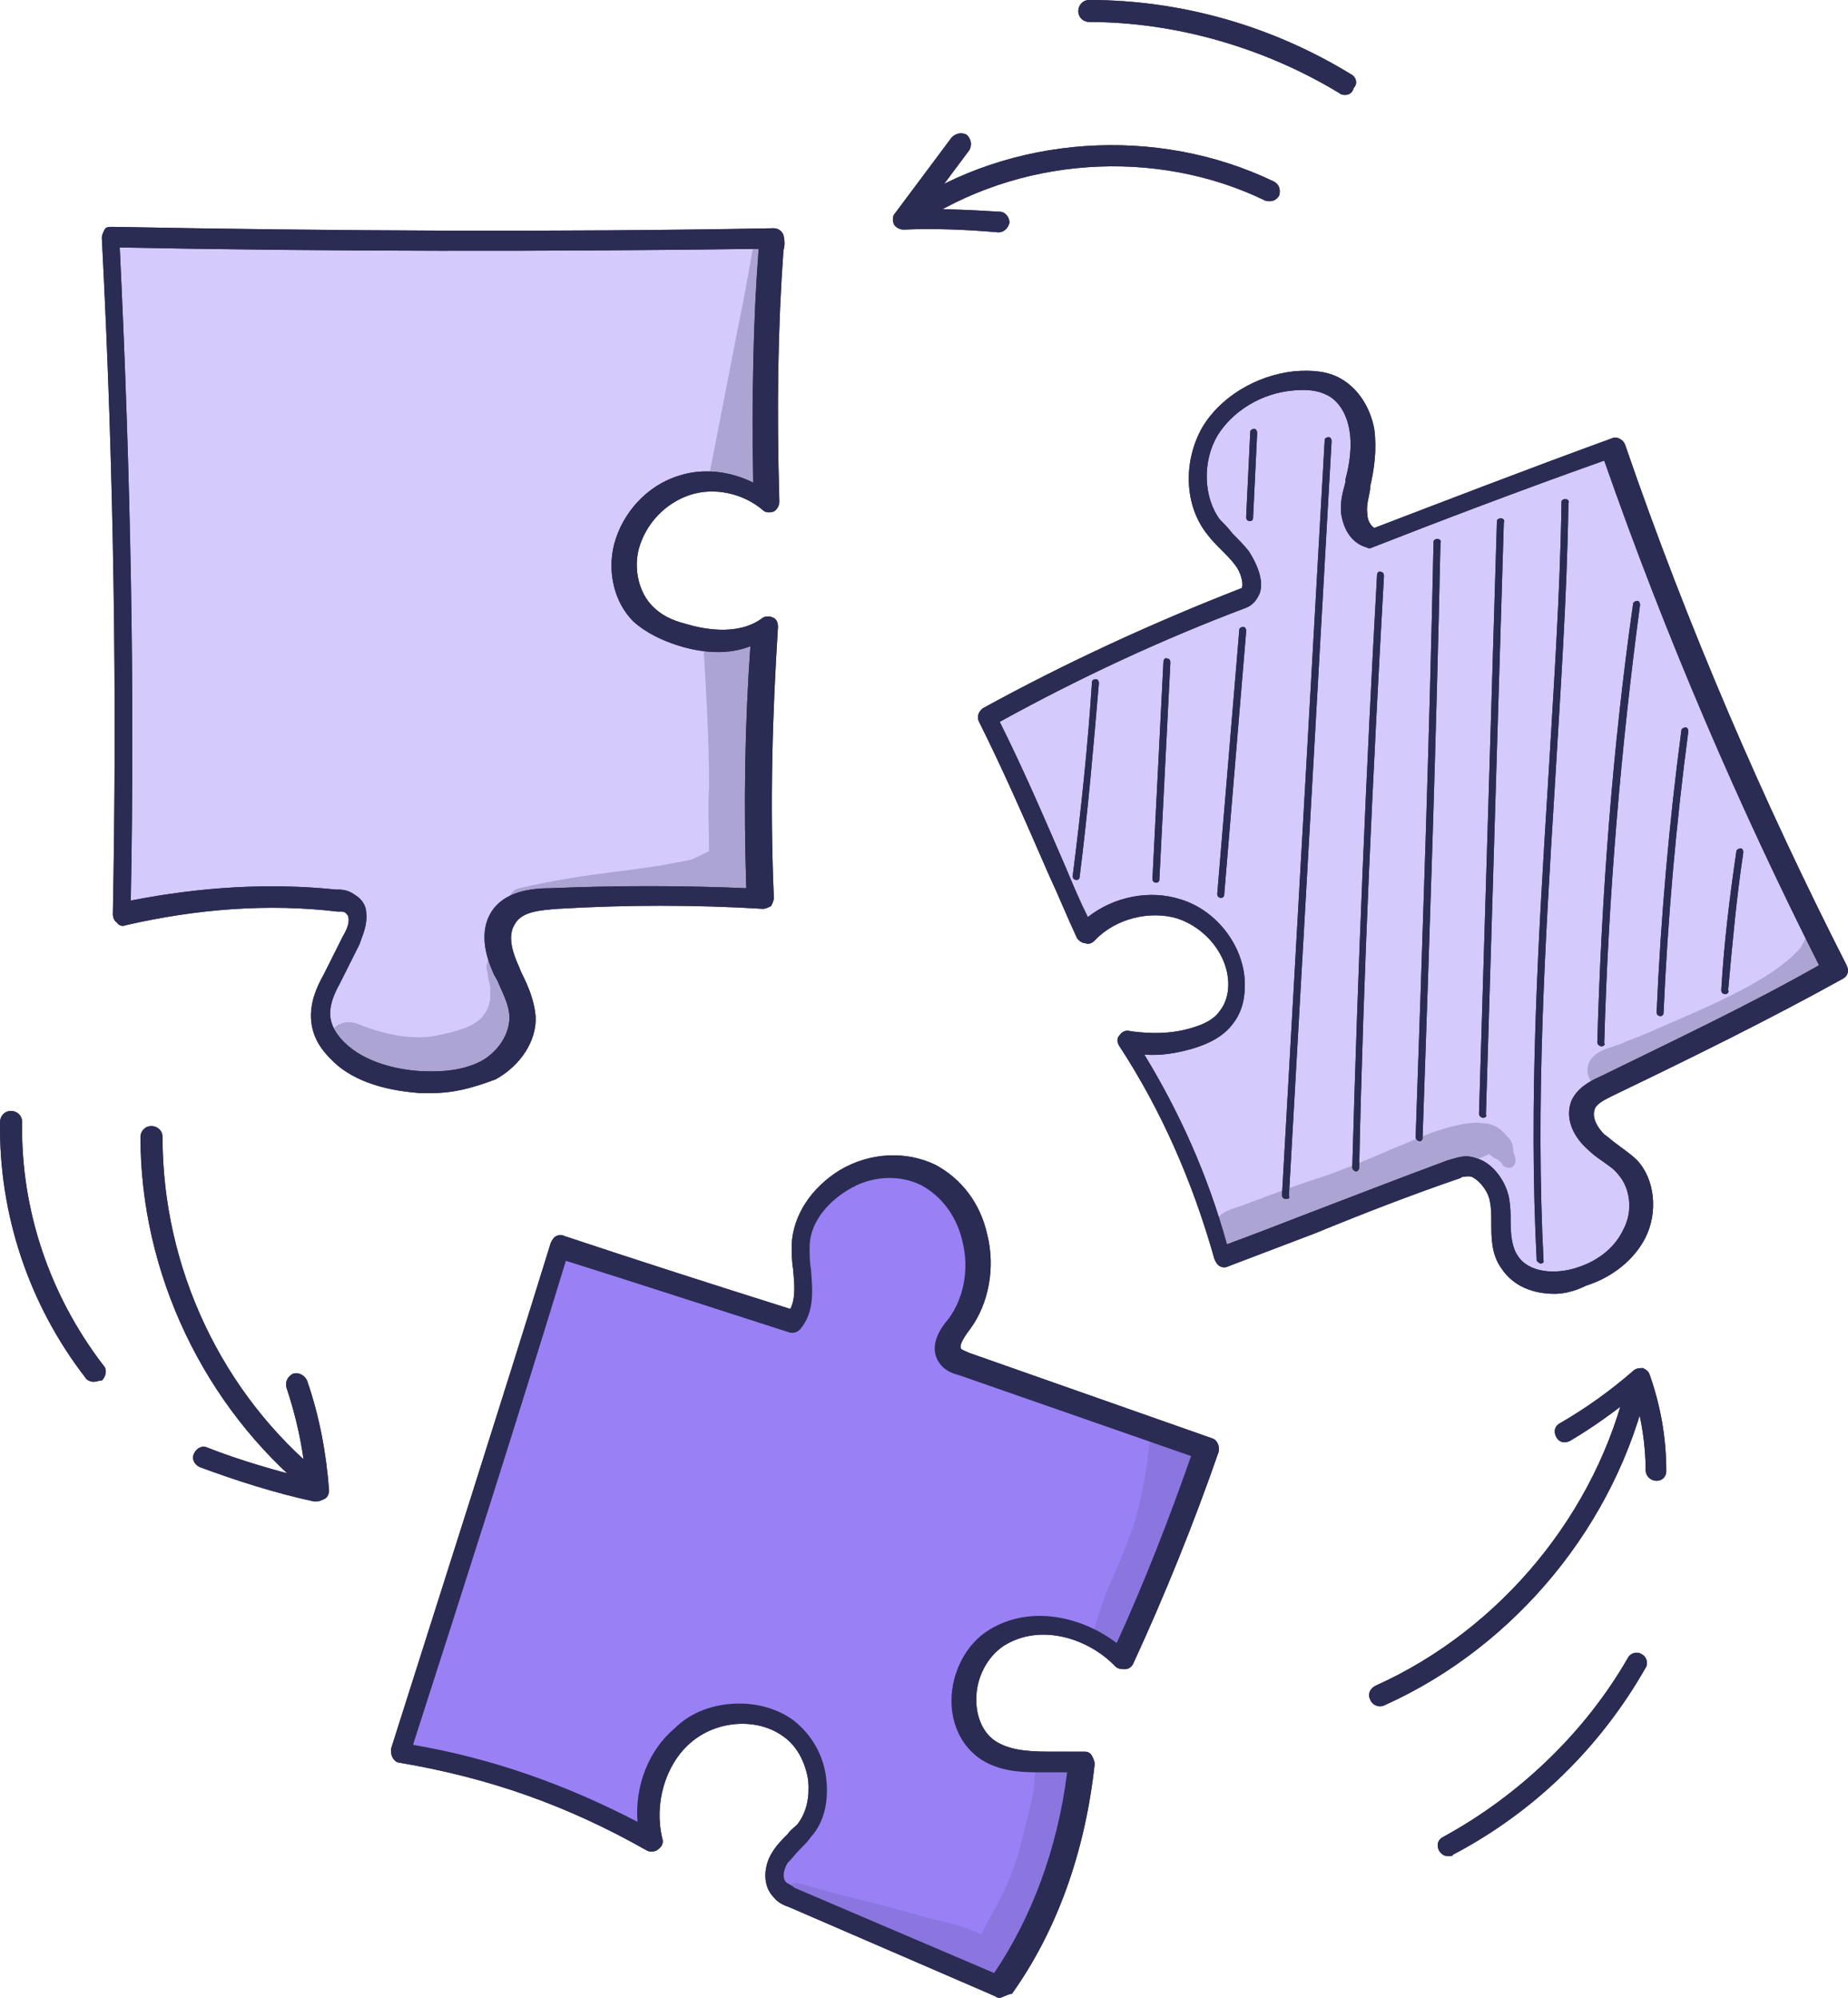 <svg width="111" height="120" viewBox="0 0 111 120" fill="none" xmlns="http://www.w3.org/2000/svg">
<path d="M19.026 89.856C18.86 89.856 18.777 89.773 18.612 89.69C12.243 84.487 8.438 76.476 8.438 68.3C8.438 67.97 8.687 67.639 9.1 67.639C9.431 67.639 9.762 67.887 9.762 68.3C9.762 76.146 13.318 83.744 19.439 88.699C19.687 88.947 19.77 89.277 19.522 89.608C19.356 89.773 19.191 89.856 19.026 89.856Z" fill="#2B2C54"/>
<path d="M19.021 90.186C18.938 90.186 18.938 90.186 18.856 90.186C16.54 89.69 14.224 88.947 11.991 88.121C11.66 87.956 11.494 87.626 11.66 87.295C11.825 86.965 12.156 86.8 12.487 86.965C14.389 87.708 16.374 88.286 18.359 88.782C18.194 86.882 17.78 85.065 17.201 83.331C17.119 83.001 17.284 82.67 17.615 82.505C17.946 82.423 18.277 82.588 18.442 82.918C19.186 85.065 19.6 87.295 19.765 89.525C19.765 89.69 19.683 89.938 19.517 90.021C19.352 90.103 19.186 90.186 19.021 90.186Z" fill="#2B2C54"/>
<path d="M82.875 102.491C82.627 102.491 82.379 102.326 82.296 102.078C82.131 101.748 82.296 101.418 82.627 101.253C90.154 97.867 95.944 90.847 97.763 82.835C97.846 82.505 98.177 82.257 98.508 82.34C98.839 82.423 99.087 82.753 99.004 83.083C97.102 91.507 91.064 98.858 83.206 102.409C83.041 102.491 82.958 102.491 82.875 102.491Z" fill="#2B2C54"/>
<path d="M99.506 88.947C99.176 88.947 98.845 88.699 98.845 88.286C98.845 86.8 98.597 85.231 98.183 83.827C96.942 84.818 95.702 85.726 94.296 86.552C93.965 86.717 93.634 86.635 93.468 86.304C93.303 85.974 93.386 85.644 93.717 85.478C95.288 84.57 96.777 83.496 98.1 82.34C98.266 82.175 98.514 82.175 98.679 82.175C98.845 82.257 99.01 82.34 99.093 82.588C99.755 84.487 100.085 86.387 100.085 88.369C100.085 88.699 99.837 88.947 99.506 88.947Z" fill="#2B2C54"/>
<path d="M54.592 13.627C54.427 13.627 54.179 13.544 54.096 13.379C53.93 13.131 54.013 12.718 54.261 12.471C60.713 8.094 69.48 7.515 76.511 10.902C76.841 11.067 76.924 11.397 76.841 11.727C76.676 12.058 76.345 12.14 76.014 12.058C69.397 8.837 61.126 9.415 55.006 13.544C54.84 13.544 54.758 13.627 54.592 13.627Z" fill="#2B2C54"/>
<path d="M59.971 13.957C58.069 13.792 56.166 13.71 54.264 13.792C54.016 13.792 53.768 13.627 53.685 13.462C53.602 13.214 53.602 12.966 53.768 12.801L57.159 8.259C57.407 8.011 57.738 7.928 58.069 8.094C58.317 8.341 58.4 8.672 58.234 9.002L55.588 12.553H55.67C57.159 12.553 58.648 12.636 60.054 12.718C60.385 12.718 60.633 13.049 60.633 13.379C60.55 13.71 60.302 13.957 59.971 13.957Z" fill="#2B2C54"/>
<path d="M80.814 5.699C80.731 5.699 80.566 5.699 80.483 5.616C76.016 2.891 70.64 1.321 65.429 1.321C65.098 1.321 64.768 1.074 64.768 0.661C64.768 0.33 65.016 0 65.429 0C70.971 0 76.43 1.569 81.144 4.46C81.475 4.625 81.558 5.038 81.31 5.286C81.227 5.616 80.979 5.699 80.814 5.699Z" fill="#2B2C54"/>
<path d="M87.015 111.494C86.767 111.494 86.602 111.411 86.436 111.163C86.271 110.833 86.353 110.502 86.684 110.337C91.234 107.86 95.204 104.061 97.768 99.601C97.933 99.27 98.347 99.188 98.595 99.353C98.926 99.518 99.008 99.931 98.843 100.179C96.114 104.969 92.143 108.851 87.263 111.411C87.263 111.494 87.098 111.494 87.015 111.494Z" fill="#2B2C54"/>
<path d="M5.627 83.001C5.462 83.001 5.214 82.918 5.131 82.753C1.74 78.376 -0.08 72.925 0.003 67.391C0.003 67.061 0.251 66.731 0.664 66.731C0.995 66.731 1.326 66.979 1.326 67.391C1.243 72.677 2.98 77.798 6.206 82.01C6.454 82.257 6.372 82.67 6.123 82.918C5.958 82.918 5.793 83.001 5.627 83.001Z" fill="#2B2C54"/>
<path d="M6.701 14.04C7.611 27.667 7.776 41.294 7.446 54.921C11.333 53.847 15.386 53.434 19.439 53.765C19.935 53.765 20.514 53.847 20.928 54.26C21.341 54.673 21.424 55.416 21.176 55.995C21.01 56.573 20.597 57.068 20.266 57.564C19.77 58.307 19.356 59.215 19.273 60.124C19.191 62.106 20.845 63.84 22.83 64.501C24.732 65.079 26.8 64.832 28.951 64.171C30.522 63.593 31.515 61.693 30.936 60.041C30.688 59.298 30.191 58.72 29.943 57.977C29.53 56.821 29.695 55.334 30.688 54.508C31.597 53.765 32.838 53.765 33.996 53.765C37.883 53.847 41.771 53.847 45.493 53.847C45.328 48.479 45.41 43.111 45.741 37.578C44.914 38.321 43.756 38.651 42.598 38.569C41.44 38.569 40.365 38.156 39.455 37.578C38.793 37.165 38.214 36.669 37.801 36.008C37.387 35.182 37.387 34.191 37.47 33.283C37.635 32.127 37.966 30.888 38.876 30.145C39.29 29.814 39.786 29.567 40.282 29.319C41.192 28.906 42.184 28.576 43.26 28.576C44.252 28.576 45.328 29.071 45.907 30.062C45.658 26.263 45.493 22.464 45.907 18.665C46.072 17.261 46.32 15.774 45.907 14.453C44.914 14.123 43.839 14.123 42.846 14.205C32.176 14.701 21.424 14.948 10.754 14.288C9.348 14.288 7.942 14.123 6.701 14.04Z" fill="#D4CAFB"/>
<g opacity="0.129">
<path d="M46.07 15.361C46.07 14.866 46.235 14.37 45.822 14.04C45.739 13.875 45.573 13.875 45.408 13.792C45.077 15.774 44.746 17.674 44.333 19.656C43.754 22.629 43.175 25.602 42.596 28.575C42.844 28.906 43.175 29.071 43.588 28.988C43.919 29.814 45.16 29.979 45.573 29.154C45.656 28.988 45.739 28.741 45.739 28.575V28.493V28.41C45.739 28.328 45.739 28.245 45.739 28.163C45.739 27.915 45.822 27.502 45.739 27.337C45.573 24.363 45.491 20.482 45.739 18.252C46.07 17.343 46.07 16.352 46.07 15.361Z" fill="#2B2C54"/>
</g>
<g opacity="0.129">
<path d="M45.072 52.361V52.278C44.907 50.296 44.907 48.314 44.989 46.249C44.907 43.854 45.237 41.542 45.403 39.147C45.403 37.99 44.079 37.66 43.418 38.156C42.922 37.908 42.26 38.321 42.26 38.899C42.425 41.707 42.591 44.432 42.591 47.24C42.508 48.562 42.591 49.8 42.591 51.122C41.929 51.452 42.094 51.37 41.598 51.617C37.793 52.443 35.974 52.278 31.177 53.352C30.184 53.599 30.598 55.086 31.59 54.838C34.237 54.343 37.049 54.343 40.027 53.93C40.936 53.847 41.846 53.765 42.673 53.434C42.673 53.517 42.673 53.599 42.756 53.599C42.922 54.013 43.335 54.178 43.666 54.095C44.162 54.26 44.824 54.095 45.072 53.599C45.237 53.352 45.237 53.021 45.155 52.691C45.155 52.608 45.155 52.443 45.072 52.361Z" fill="#2B2C54"/>
</g>
<g opacity="0.129">
<path d="M31.015 58.72C30.932 58.307 30.932 57.894 30.684 57.564C30.353 57.068 29.609 57.151 29.361 57.646C29.195 57.894 29.195 58.142 29.278 58.39C29.361 59.05 29.361 58.803 29.444 59.298C29.444 59.463 29.444 59.876 29.444 60.041C29.195 61.363 28.286 61.776 26.301 62.189C25.143 62.436 23.571 62.354 21.338 61.445C19.601 61.032 18.939 63.51 20.593 64.006C22.413 64.666 24.398 65.244 26.383 64.914C27.707 64.666 28.947 64.006 29.94 63.097C30.932 62.023 31.263 60.289 31.015 58.72Z" fill="#2B2C54"/>
</g>
<path d="M25.968 65.657C25.72 65.657 25.472 65.657 25.224 65.657C22.908 65.492 21.005 64.832 19.847 63.593C19.351 63.097 18.772 62.354 18.689 61.28C18.607 60.207 19.02 59.298 19.434 58.555L20.592 56.242C20.84 55.829 21.005 55.416 20.923 55.086C20.923 55.004 20.84 54.921 20.757 54.838C20.674 54.756 20.592 54.756 20.426 54.756C20.344 54.756 20.344 54.756 20.261 54.756C16.125 54.26 11.824 54.591 7.523 55.582C7.358 55.664 7.11 55.582 7.027 55.416C6.862 55.334 6.779 55.086 6.779 54.921C7.027 41.955 6.862 28.658 6.117 14.288C6.117 14.123 6.2 13.957 6.283 13.792C6.365 13.627 6.531 13.627 6.779 13.627C19.93 13.875 33.329 13.957 46.48 13.71C46.729 13.71 46.977 13.875 47.059 14.123C47.142 14.453 47.142 14.783 47.059 15.031C46.729 19.573 46.646 24.363 46.811 30.145C46.811 30.392 46.646 30.64 46.48 30.723C46.232 30.805 45.984 30.805 45.819 30.64C44.661 29.649 42.924 29.236 41.435 29.732C39.946 30.227 38.788 31.466 38.375 32.953C38.044 34.191 38.375 35.595 39.202 36.421C39.698 36.917 40.277 37.247 41.27 37.495C42.097 37.743 44.247 38.238 45.736 37.165C45.901 36.999 46.232 36.999 46.398 37.082C46.646 37.165 46.729 37.412 46.729 37.66C46.398 42.863 46.232 48.149 46.48 53.93C46.48 54.095 46.398 54.26 46.315 54.425C46.15 54.508 45.984 54.591 45.819 54.591C41.766 54.343 37.63 54.343 33.495 54.591C32.419 54.673 31.344 54.756 30.931 55.499C30.434 56.242 30.848 57.316 31.096 57.894C31.179 58.059 31.262 58.307 31.344 58.472C31.758 59.298 32.089 60.124 32.171 61.032C32.254 62.519 31.262 64.006 29.773 64.832C28.449 65.327 27.291 65.657 25.968 65.657ZM20.343 53.434C20.674 53.434 21.005 53.517 21.336 53.765C21.75 54.013 21.998 54.425 21.998 54.838C22.081 55.582 21.75 56.242 21.584 56.738L20.426 59.05C20.013 59.794 19.765 60.454 19.847 61.115C19.93 61.776 20.344 62.271 20.674 62.602C21.915 63.84 23.9 64.253 25.224 64.336C26.712 64.418 27.87 64.253 28.863 63.758C29.938 63.18 30.6 62.106 30.6 61.115C30.6 60.454 30.269 59.794 29.938 59.05C29.855 58.803 29.69 58.637 29.607 58.39C28.946 56.903 28.946 55.664 29.525 54.756C30.269 53.599 31.758 53.352 33.081 53.352C36.969 53.187 40.939 53.187 44.826 53.352C44.661 48.231 44.743 43.441 45.074 38.816C43.42 39.477 41.6 39.064 40.608 38.734C39.864 38.486 38.871 38.073 38.044 37.33C36.886 36.173 36.472 34.357 36.886 32.705C37.382 30.805 38.871 29.154 40.773 28.576C42.262 28.08 43.916 28.328 45.24 28.988C45.157 23.703 45.24 19.16 45.571 14.948C32.833 15.114 19.93 15.114 7.192 14.866C7.854 28.658 8.102 41.542 7.854 54.095C12.072 53.269 16.208 53.021 20.178 53.434C20.178 53.434 20.261 53.434 20.343 53.434Z" fill="#2B2C54"/>
<g opacity="0.129">
<path d="M46.07 15.361C46.07 14.866 46.235 14.37 45.822 14.04C45.739 13.875 45.573 13.875 45.408 13.792C45.077 15.774 44.746 17.674 44.333 19.656C43.754 22.629 43.175 25.602 42.596 28.575C42.844 28.906 43.175 29.071 43.588 28.988C43.919 29.814 45.16 29.979 45.573 29.154C45.656 28.988 45.739 28.741 45.739 28.575V28.493V28.41C45.739 28.328 45.739 28.245 45.739 28.163C45.739 27.915 45.822 27.502 45.739 27.337C45.573 24.363 45.491 20.482 45.739 18.252C46.07 17.343 46.07 16.352 46.07 15.361Z" fill="#2B2C54"/>
</g>
<g opacity="0.129">
<path d="M45.072 52.361V52.278C44.907 50.296 44.907 48.314 44.989 46.249C44.907 43.854 45.237 41.542 45.403 39.147C45.403 37.99 44.079 37.66 43.418 38.156C42.922 37.908 42.26 38.321 42.26 38.899C42.425 41.707 42.591 44.432 42.591 47.24C42.508 48.562 42.591 49.8 42.591 51.122C41.929 51.452 42.094 51.37 41.598 51.617C37.793 52.443 35.974 52.278 31.177 53.352C30.184 53.599 30.598 55.086 31.59 54.838C34.237 54.343 37.049 54.343 40.027 53.93C40.936 53.847 41.846 53.765 42.673 53.434C42.673 53.517 42.673 53.599 42.756 53.599C42.922 54.013 43.335 54.178 43.666 54.095C44.162 54.26 44.824 54.095 45.072 53.599C45.237 53.352 45.237 53.021 45.155 52.691C45.155 52.608 45.155 52.443 45.072 52.361Z" fill="#2B2C54"/>
</g>
<g opacity="0.129">
<path d="M31.015 58.72C30.932 58.307 30.932 57.894 30.684 57.564C30.353 57.068 29.609 57.151 29.361 57.646C29.195 57.894 29.195 58.142 29.278 58.39C29.361 59.05 29.361 58.803 29.444 59.298C29.444 59.463 29.444 59.876 29.444 60.041C29.195 61.363 28.286 61.776 26.301 62.189C25.143 62.436 23.571 62.354 21.338 61.445C19.601 61.032 18.939 63.51 20.593 64.006C22.413 64.666 24.398 65.244 26.383 64.914C27.707 64.666 28.947 64.006 29.94 63.097C30.932 62.023 31.263 60.289 31.015 58.72Z" fill="#2B2C54"/>
</g>
<path d="M25.968 65.657C25.72 65.657 25.472 65.657 25.224 65.657C22.908 65.492 21.005 64.832 19.847 63.593C19.351 63.097 18.772 62.354 18.689 61.28C18.607 60.207 19.02 59.298 19.434 58.555L20.592 56.242C20.84 55.829 21.005 55.416 20.923 55.086C20.923 55.004 20.84 54.921 20.757 54.838C20.674 54.756 20.592 54.756 20.426 54.756C20.344 54.756 20.344 54.756 20.261 54.756C16.125 54.26 11.824 54.591 7.523 55.582C7.358 55.664 7.11 55.582 7.027 55.416C6.862 55.334 6.779 55.086 6.779 54.921C7.027 41.955 6.862 28.658 6.117 14.288C6.117 14.123 6.2 13.957 6.283 13.792C6.365 13.627 6.531 13.627 6.779 13.627C19.93 13.875 33.329 13.957 46.48 13.71C46.729 13.71 46.977 13.875 47.059 14.123C47.142 14.453 47.142 14.783 47.059 15.031C46.729 19.573 46.646 24.363 46.811 30.145C46.811 30.392 46.646 30.64 46.48 30.723C46.232 30.805 45.984 30.805 45.819 30.64C44.661 29.649 42.924 29.236 41.435 29.732C39.946 30.227 38.788 31.466 38.375 32.953C38.044 34.191 38.375 35.595 39.202 36.421C39.698 36.917 40.277 37.247 41.27 37.495C42.097 37.743 44.247 38.238 45.736 37.165C45.901 36.999 46.232 36.999 46.398 37.082C46.646 37.165 46.729 37.412 46.729 37.66C46.398 42.863 46.232 48.149 46.48 53.93C46.48 54.095 46.398 54.26 46.315 54.425C46.15 54.508 45.984 54.591 45.819 54.591C41.766 54.343 37.63 54.343 33.495 54.591C32.419 54.673 31.344 54.756 30.931 55.499C30.434 56.242 30.848 57.316 31.096 57.894C31.179 58.059 31.262 58.307 31.344 58.472C31.758 59.298 32.089 60.124 32.171 61.032C32.254 62.519 31.262 64.006 29.773 64.832C28.449 65.327 27.291 65.657 25.968 65.657ZM20.343 53.434C20.674 53.434 21.005 53.517 21.336 53.765C21.75 54.013 21.998 54.425 21.998 54.838C22.081 55.582 21.75 56.242 21.584 56.738L20.426 59.05C20.013 59.794 19.765 60.454 19.847 61.115C19.93 61.776 20.344 62.271 20.674 62.602C21.915 63.84 23.9 64.253 25.224 64.336C26.712 64.418 27.87 64.253 28.863 63.758C29.938 63.18 30.6 62.106 30.6 61.115C30.6 60.454 30.269 59.794 29.938 59.05C29.855 58.803 29.69 58.637 29.607 58.39C28.946 56.903 28.946 55.664 29.525 54.756C30.269 53.599 31.758 53.352 33.081 53.352C36.969 53.187 40.939 53.187 44.826 53.352C44.661 48.231 44.743 43.441 45.074 38.816C43.42 39.477 41.6 39.064 40.608 38.734C39.864 38.486 38.871 38.073 38.044 37.33C36.886 36.173 36.472 34.357 36.886 32.705C37.382 30.805 38.871 29.154 40.773 28.576C42.262 28.08 43.916 28.328 45.24 28.988C45.157 23.703 45.24 19.16 45.571 14.948C32.833 15.114 19.93 15.114 7.192 14.866C7.854 28.658 8.102 41.542 7.854 54.095C12.072 53.269 16.208 53.021 20.178 53.434C20.178 53.434 20.261 53.434 20.343 53.434Z" fill="#2B2C54"/>
<path d="M65.346 56.077C64.105 51.452 61.045 47.488 59.639 42.698C63.361 40.716 67.165 38.982 71.053 37.412C71.88 37.082 72.624 36.752 73.452 36.421C74.031 36.174 74.609 35.926 74.94 35.348C75.189 34.852 75.023 34.274 74.775 33.861C74.527 33.366 74.113 33.035 73.617 32.622C72.045 31.301 71.549 28.988 72.211 27.089C72.873 25.189 74.609 23.703 76.512 23.042C77.752 22.629 79.241 22.547 80.317 23.372C80.565 23.62 80.813 23.868 80.978 24.116C81.805 25.355 82.136 26.924 81.888 28.328C81.805 29.071 81.475 29.814 81.475 30.558C81.475 31.301 81.888 32.127 82.715 32.54C87.182 30.475 91.731 28.658 96.611 27.254C97.934 29.236 98.679 31.549 99.506 33.779C101.822 40.055 104.634 46.084 107.529 52.113C108.439 53.93 109.266 55.83 110.01 57.729C110.093 58.142 109.679 58.472 109.348 58.803C105.461 61.693 100.664 63.18 96.445 65.492C96.032 65.657 95.701 65.905 95.453 66.236C95.205 66.566 95.039 67.061 95.37 67.392C95.287 68.052 95.701 68.631 96.197 69.043C96.694 69.456 97.272 69.704 97.769 70.2C98.513 70.943 98.844 72.182 98.513 73.255C98.265 74.329 97.521 75.238 96.611 75.816C95.701 76.394 94.626 76.724 93.55 76.807C92.723 76.889 91.731 76.889 91.152 76.311C90.407 75.65 90.325 74.577 90.242 73.503C90.242 72.512 90.077 71.356 89.332 70.778C88.671 70.2 87.678 70.282 87.099 70.778C82.55 72.182 78.083 73.834 73.782 75.65C73.286 75.155 73.038 74.412 72.79 73.751C71.549 69.952 69.73 66.318 67.744 62.767C69.068 63.097 70.557 62.932 71.715 62.271C72.955 61.611 73.865 60.454 74.113 59.05C74.196 58.803 74.196 58.555 74.113 58.39C74.113 58.142 73.948 57.812 73.782 57.646C73.286 56.821 72.707 56.077 71.963 55.499C71.218 54.921 70.308 54.508 69.316 54.508C68.737 54.508 68.158 54.591 67.579 54.756C66.835 54.838 66.007 55.334 65.346 56.077Z" fill="#D4CAFB"/>
<path d="M64.68 52.856C64.514 52.856 64.432 52.774 64.432 52.608C64.928 48.727 65.341 44.845 65.59 40.964C65.59 40.881 65.672 40.798 65.838 40.798C65.92 40.798 66.003 40.881 66.003 41.046C65.672 44.928 65.341 48.809 64.845 52.691C64.845 52.774 64.763 52.856 64.68 52.856Z" fill="#2B2C54"/>
<path d="M69.471 53.021C69.305 53.021 69.223 52.939 69.223 52.774L69.884 39.725C69.884 39.642 69.967 39.477 70.132 39.56C70.215 39.56 70.298 39.642 70.298 39.807L69.636 52.856C69.636 52.939 69.553 53.021 69.471 53.021Z" fill="#2B2C54"/>
<path d="M73.363 53.93C73.198 53.93 73.115 53.847 73.115 53.682L74.439 37.825C74.439 37.743 74.521 37.66 74.687 37.66C74.769 37.66 74.852 37.743 74.852 37.908L73.529 53.765C73.529 53.847 73.446 53.93 73.363 53.93Z" fill="#2B2C54"/>
<path d="M75.098 31.301C74.932 31.301 74.85 31.218 74.85 31.053L75.098 25.933C75.098 25.85 75.18 25.767 75.346 25.767C75.429 25.767 75.511 25.85 75.511 26.015L75.263 31.136C75.263 31.218 75.18 31.301 75.098 31.301Z" fill="#2B2C54"/>
<path d="M77.252 72.016C77.087 72.016 77.004 71.934 77.004 71.769L79.568 26.428C79.568 26.346 79.651 26.263 79.816 26.263C79.899 26.263 79.982 26.346 79.982 26.511L77.418 71.851C77.5 71.934 77.418 72.016 77.252 72.016Z" fill="#2B2C54"/>
<path d="M81.473 70.365C81.39 70.365 81.225 70.282 81.225 70.117C81.555 58.307 82.052 46.332 82.713 34.522C82.713 34.439 82.796 34.274 82.962 34.357C83.044 34.357 83.127 34.439 83.127 34.604C82.465 46.414 81.886 58.39 81.638 70.2C81.638 70.2 81.555 70.365 81.473 70.365Z" fill="#2B2C54"/>
<path d="M85.279 68.548C85.197 68.548 85.031 68.465 85.031 68.3C85.445 56.407 85.858 44.432 86.106 32.54C86.106 32.457 86.189 32.374 86.355 32.374C86.437 32.374 86.603 32.457 86.52 32.622C86.272 44.432 85.858 56.49 85.445 68.383C85.445 68.465 85.362 68.548 85.279 68.548Z" fill="#2B2C54"/>
<path d="M89.086 67.144C89.003 67.144 88.838 67.061 88.838 66.896L89.913 31.301C89.913 31.218 89.996 31.136 90.161 31.136C90.244 31.136 90.409 31.218 90.327 31.383L89.251 66.979C89.334 66.979 89.251 67.144 89.086 67.144Z" fill="#2B2C54"/>
<path d="M92.551 75.898C92.469 75.898 92.386 75.815 92.303 75.733C91.807 66.235 92.386 56.572 92.965 47.323C93.296 41.707 93.709 35.843 93.792 30.144C93.792 30.062 93.875 29.979 94.04 29.979C94.123 29.979 94.288 30.062 94.206 30.227C94.123 35.926 93.709 41.789 93.379 47.405C92.8 56.738 92.221 66.318 92.717 75.815C92.717 75.815 92.634 75.898 92.551 75.898Z" fill="#2B2C54"/>
<path d="M96.192 62.849C96.109 62.849 95.943 62.767 95.943 62.602C96.192 53.847 96.853 44.928 98.094 36.256C98.094 36.173 98.259 36.091 98.342 36.091C98.425 36.091 98.507 36.173 98.507 36.339C97.349 45.01 96.605 53.847 96.357 62.684C96.44 62.684 96.357 62.849 96.192 62.849Z" fill="#2B2C54"/>
<path d="M99.754 61.032C99.671 61.032 99.671 61.032 99.754 61.032C99.588 61.032 99.506 60.95 99.506 60.785C99.754 55.169 100.25 49.47 100.995 43.854C100.995 43.772 101.16 43.689 101.243 43.689C101.325 43.689 101.408 43.772 101.408 43.937C100.664 49.553 100.168 55.251 99.919 60.867C99.919 60.95 99.837 61.032 99.754 61.032Z" fill="#2B2C54"/>
<path d="M103.637 59.711C103.471 59.711 103.389 59.629 103.389 59.463C103.554 56.655 103.885 53.93 104.298 51.122C104.298 51.039 104.464 50.957 104.547 50.957C104.629 50.957 104.712 51.039 104.712 51.205C104.298 53.93 104.05 56.738 103.802 59.463C103.885 59.629 103.72 59.711 103.637 59.711Z" fill="#2B2C54"/>
<g opacity="0.129">
<path d="M90.904 69.209C90.904 68.878 90.821 68.548 90.573 68.3C90.49 68.217 90.49 68.217 90.573 68.3C90.738 68.548 90.159 67.805 90.325 68.052C90.407 68.135 90.407 68.135 90.325 68.052C90.077 67.722 89.663 67.557 89.249 67.474C89.167 67.474 89.084 67.474 89.084 67.474C88.588 67.392 88.174 67.474 87.678 67.557C86.52 67.805 85.445 68.217 84.369 68.713C83.46 69.043 81.805 69.869 79.407 70.695C77.835 71.191 76.346 71.769 74.775 72.347C74.196 72.595 73.369 72.677 73.038 73.338C72.459 74.329 73.451 75.568 74.527 75.237C77.587 74.164 80.813 73.255 83.79 71.851C84.452 71.686 87.347 70.2 88.422 69.704C88.753 69.621 89.001 69.539 89.332 69.374C89.332 69.374 89.415 69.374 89.415 69.291C89.58 69.456 89.828 69.621 90.076 69.704C90.076 69.704 90.077 69.704 89.994 69.704C89.994 69.704 90.076 69.787 90.159 69.787C90.159 69.869 90.242 69.869 90.242 69.952C90.325 70.117 90.656 70.2 90.821 70.117C91.234 69.787 90.904 69.291 90.904 69.209Z" fill="#2B2C54"/>
</g>
<g opacity="0.129">
<path d="M109.591 56.49C109.425 56.077 109.343 55.747 109.26 55.334C109.094 55.334 108.929 55.417 108.764 55.582C108.515 55.83 108.515 56.077 108.433 56.408C108.102 57.068 108.185 56.903 107.606 57.481C105.538 59.381 101.402 60.95 98.838 62.106C98.59 62.189 98.011 62.437 97.763 62.519C97.019 62.932 96.026 62.932 95.53 63.675C94.951 64.584 95.861 65.74 96.936 65.492C100.079 64.336 103.056 62.849 105.869 61.115C107.357 60.207 109.012 59.298 109.756 57.646C109.756 57.564 109.839 57.481 109.839 57.399C109.756 57.068 109.673 56.821 109.591 56.49Z" fill="#2B2C54"/>
</g>
<path d="M93.38 77.715C92.14 77.715 90.899 77.302 90.154 76.146C89.576 75.32 89.576 74.329 89.576 73.421C89.576 73.008 89.576 72.595 89.493 72.182C89.41 71.604 88.914 70.943 88.418 70.695C88.169 70.612 88.004 70.695 87.839 70.695C87.756 70.695 87.756 70.778 87.673 70.778C84.778 71.769 81.801 72.925 78.989 74.081C77.251 74.742 75.515 75.403 73.778 76.063C73.612 76.146 73.447 76.146 73.281 76.063C73.116 75.981 73.033 75.816 72.951 75.65C71.627 70.943 69.725 66.648 67.243 62.849C67.078 62.602 67.078 62.354 67.243 62.189C67.409 61.941 67.657 61.858 67.905 61.941C69.146 62.106 70.304 62.106 71.462 61.776C72.372 61.528 72.951 61.197 73.281 60.702C73.612 60.289 73.778 59.711 73.778 59.133C73.778 57.398 72.454 55.747 70.717 55.169C69.063 54.673 66.995 55.169 65.755 56.49C65.589 56.655 65.424 56.738 65.176 56.655C65.01 56.655 64.762 56.49 64.679 56.325C64.1 55.086 63.604 53.847 63.025 52.608C61.619 49.388 60.296 46.332 58.807 43.358C58.641 43.028 58.807 42.698 59.055 42.533C64.018 39.807 69.228 37.412 74.522 35.347C74.605 35.347 74.605 35.265 74.605 35.265C74.688 35.017 74.522 34.356 74.191 33.944C73.943 33.613 73.695 33.365 73.364 33.035C73.116 32.787 72.785 32.457 72.537 32.127C71.131 30.392 71.048 27.75 72.206 25.685C73.281 23.868 75.432 22.546 77.748 22.299C78.823 22.216 79.733 22.299 80.477 22.712C81.553 23.29 82.297 24.446 82.545 25.767C82.71 27.006 82.545 28.162 82.297 29.236V29.401C82.214 29.897 82.049 30.392 82.132 30.888C82.132 31.218 82.297 31.549 82.545 31.714C86.433 30.227 91.561 28.245 96.772 26.346C96.937 26.263 97.102 26.263 97.268 26.346C97.433 26.428 97.516 26.511 97.599 26.676C101.403 37.743 105.952 48.231 110.915 57.977C111.081 58.307 110.998 58.637 110.667 58.803C106.201 61.28 101.486 63.593 96.854 65.822C96.358 66.07 95.862 66.318 95.779 66.648C95.614 67.144 95.944 67.722 96.358 68.135C96.606 68.3 96.854 68.548 97.102 68.713C97.516 69.043 97.93 69.291 98.343 69.704C99.418 70.86 99.584 72.842 98.839 74.329C98.178 75.65 96.854 76.724 95.283 77.219C94.621 77.55 93.959 77.715 93.38 77.715ZM88.087 69.456C88.335 69.456 88.583 69.539 88.831 69.621C89.741 69.952 90.485 71.025 90.651 72.016C90.734 72.512 90.734 72.925 90.734 73.338C90.734 74.164 90.816 74.907 91.147 75.403C91.809 76.476 93.463 76.559 94.704 76.146C96.027 75.733 97.02 74.907 97.516 73.833C98.095 72.76 97.929 71.356 97.185 70.53C96.937 70.2 96.523 69.952 96.192 69.704C95.944 69.539 95.614 69.291 95.365 69.043C94.621 68.383 93.959 67.309 94.373 66.153C94.704 65.409 95.365 64.996 96.11 64.666C100.494 62.519 105.043 60.372 109.261 57.977C104.464 48.479 100.08 38.321 96.358 27.667C91.23 29.484 86.267 31.383 82.462 32.87C82.297 32.953 82.214 32.953 82.049 32.87C81.222 32.622 80.725 31.879 80.56 30.888C80.477 30.227 80.643 29.566 80.808 28.988V28.823C81.056 27.915 81.222 26.841 81.056 25.85C80.891 24.859 80.395 24.033 79.65 23.703C79.154 23.455 78.492 23.372 77.665 23.455C75.763 23.62 74.026 24.694 73.116 26.18C72.206 27.75 72.289 29.897 73.281 31.218C73.529 31.466 73.778 31.714 74.026 32.044C74.357 32.374 74.688 32.705 75.018 33.118C75.432 33.778 75.928 34.769 75.68 35.595C75.515 36.008 75.266 36.339 74.853 36.504C69.808 38.403 64.845 40.716 60.047 43.358C61.454 46.166 62.694 49.057 64.018 52.113C64.431 53.104 64.845 54.095 65.341 55.086C66.913 53.847 69.063 53.434 70.883 54.012C73.116 54.673 74.77 56.903 74.77 59.133C74.77 59.794 74.688 60.702 74.026 61.528C73.529 62.189 72.702 62.684 71.544 63.014C70.635 63.262 69.725 63.427 68.732 63.345C70.8 66.731 72.537 70.53 73.695 74.742C75.266 74.164 76.755 73.586 78.244 73.008C81.056 71.934 84.034 70.778 86.929 69.704C87.508 69.539 87.756 69.456 88.087 69.456Z" fill="#2B2C54"/>
<path d="M64.68 52.856C64.514 52.856 64.432 52.774 64.432 52.608C64.928 48.727 65.341 44.845 65.59 40.964C65.59 40.881 65.672 40.798 65.838 40.798C65.92 40.798 66.003 40.881 66.003 41.046C65.672 44.928 65.341 48.809 64.845 52.691C64.845 52.774 64.763 52.856 64.68 52.856Z" fill="#2B2C54"/>
<path d="M69.471 53.021C69.305 53.021 69.223 52.939 69.223 52.774L69.884 39.725C69.884 39.642 69.967 39.477 70.132 39.56C70.215 39.56 70.298 39.642 70.298 39.807L69.636 52.856C69.636 52.939 69.553 53.021 69.471 53.021Z" fill="#2B2C54"/>
<path d="M73.363 53.93C73.198 53.93 73.115 53.847 73.115 53.682L74.439 37.825C74.439 37.743 74.521 37.66 74.687 37.66C74.769 37.66 74.852 37.743 74.852 37.908L73.529 53.765C73.529 53.847 73.446 53.93 73.363 53.93Z" fill="#2B2C54"/>
<path d="M75.098 31.301C74.932 31.301 74.85 31.218 74.85 31.053L75.098 25.933C75.098 25.85 75.18 25.767 75.346 25.767C75.429 25.767 75.511 25.85 75.511 26.015L75.263 31.136C75.263 31.218 75.18 31.301 75.098 31.301Z" fill="#2B2C54"/>
<path d="M77.252 72.016C77.087 72.016 77.004 71.934 77.004 71.769L79.568 26.428C79.568 26.346 79.651 26.263 79.816 26.263C79.899 26.263 79.982 26.346 79.982 26.511L77.418 71.851C77.5 71.934 77.418 72.016 77.252 72.016Z" fill="#2B2C54"/>
<path d="M81.473 70.365C81.39 70.365 81.225 70.282 81.225 70.117C81.555 58.307 82.052 46.332 82.713 34.522C82.713 34.439 82.796 34.274 82.962 34.357C83.044 34.357 83.127 34.439 83.127 34.604C82.465 46.414 81.886 58.39 81.638 70.2C81.638 70.2 81.555 70.365 81.473 70.365Z" fill="#2B2C54"/>
<path d="M85.279 68.548C85.197 68.548 85.031 68.465 85.031 68.3C85.445 56.407 85.858 44.432 86.106 32.54C86.106 32.457 86.189 32.374 86.355 32.374C86.437 32.374 86.603 32.457 86.52 32.622C86.272 44.432 85.858 56.49 85.445 68.383C85.445 68.465 85.362 68.548 85.279 68.548Z" fill="#2B2C54"/>
<path d="M89.086 67.144C89.003 67.144 88.838 67.061 88.838 66.896L89.913 31.301C89.913 31.218 89.996 31.136 90.161 31.136C90.244 31.136 90.409 31.218 90.327 31.383L89.251 66.979C89.334 66.979 89.251 67.144 89.086 67.144Z" fill="#2B2C54"/>
<path d="M92.551 75.898C92.469 75.898 92.386 75.815 92.303 75.733C91.807 66.235 92.386 56.572 92.965 47.323C93.296 41.707 93.709 35.843 93.792 30.144C93.792 30.062 93.875 29.979 94.04 29.979C94.123 29.979 94.288 30.062 94.206 30.227C94.123 35.926 93.709 41.789 93.379 47.405C92.8 56.738 92.221 66.318 92.717 75.815C92.717 75.815 92.634 75.898 92.551 75.898Z" fill="#2B2C54"/>
<path d="M96.192 62.849C96.109 62.849 95.943 62.767 95.943 62.602C96.192 53.847 96.853 44.928 98.094 36.256C98.094 36.173 98.259 36.091 98.342 36.091C98.425 36.091 98.507 36.173 98.507 36.339C97.349 45.01 96.605 53.847 96.357 62.684C96.44 62.684 96.357 62.849 96.192 62.849Z" fill="#2B2C54"/>
<path d="M99.754 61.032C99.671 61.032 99.671 61.032 99.754 61.032C99.588 61.032 99.506 60.95 99.506 60.785C99.754 55.169 100.25 49.47 100.995 43.854C100.995 43.772 101.16 43.689 101.243 43.689C101.325 43.689 101.408 43.772 101.408 43.937C100.664 49.553 100.168 55.251 99.919 60.867C99.919 60.95 99.837 61.032 99.754 61.032Z" fill="#2B2C54"/>
<path d="M103.637 59.711C103.471 59.711 103.389 59.629 103.389 59.463C103.554 56.655 103.885 53.93 104.298 51.122C104.298 51.039 104.464 50.957 104.547 50.957C104.629 50.957 104.712 51.039 104.712 51.205C104.298 53.93 104.05 56.738 103.802 59.463C103.885 59.629 103.72 59.711 103.637 59.711Z" fill="#2B2C54"/>
<g opacity="0.129">
<path d="M90.904 69.209C90.904 68.878 90.821 68.548 90.573 68.3C90.49 68.217 90.49 68.217 90.573 68.3C90.738 68.548 90.159 67.805 90.325 68.052C90.407 68.135 90.407 68.135 90.325 68.052C90.077 67.722 89.663 67.557 89.249 67.474C89.167 67.474 89.084 67.474 89.084 67.474C88.588 67.392 88.174 67.474 87.678 67.557C86.52 67.805 85.445 68.217 84.369 68.713C83.46 69.043 81.805 69.869 79.407 70.695C77.835 71.191 76.346 71.769 74.775 72.347C74.196 72.595 73.369 72.677 73.038 73.338C72.459 74.329 73.451 75.568 74.527 75.237C77.587 74.164 80.813 73.255 83.79 71.851C84.452 71.686 87.347 70.2 88.422 69.704C88.753 69.621 89.001 69.539 89.332 69.374C89.332 69.374 89.415 69.374 89.415 69.291C89.58 69.456 89.828 69.621 90.076 69.704C90.076 69.704 90.077 69.704 89.994 69.704C89.994 69.704 90.076 69.787 90.159 69.787C90.159 69.869 90.242 69.869 90.242 69.952C90.325 70.117 90.656 70.2 90.821 70.117C91.234 69.787 90.904 69.291 90.904 69.209Z" fill="#2B2C54"/>
</g>
<g opacity="0.129">
<path d="M109.591 56.49C109.425 56.077 109.343 55.747 109.26 55.334C109.094 55.334 108.929 55.417 108.764 55.582C108.515 55.83 108.515 56.077 108.433 56.408C108.102 57.068 108.185 56.903 107.606 57.481C105.538 59.381 101.402 60.95 98.838 62.106C98.59 62.189 98.011 62.437 97.763 62.519C97.019 62.932 96.026 62.932 95.53 63.675C94.951 64.584 95.861 65.74 96.936 65.492C100.079 64.336 103.056 62.849 105.869 61.115C107.357 60.207 109.012 59.298 109.756 57.646C109.756 57.564 109.839 57.481 109.839 57.399C109.756 57.068 109.673 56.821 109.591 56.49Z" fill="#2B2C54"/>
</g>
<path d="M93.38 77.715C92.14 77.715 90.899 77.302 90.154 76.146C89.576 75.32 89.576 74.329 89.576 73.421C89.576 73.008 89.576 72.595 89.493 72.182C89.41 71.604 88.914 70.943 88.418 70.695C88.169 70.612 88.004 70.695 87.839 70.695C87.756 70.695 87.756 70.778 87.673 70.778C84.778 71.769 81.801 72.925 78.989 74.081C77.251 74.742 75.515 75.403 73.778 76.063C73.612 76.146 73.447 76.146 73.281 76.063C73.116 75.981 73.033 75.816 72.951 75.65C71.627 70.943 69.725 66.648 67.243 62.849C67.078 62.602 67.078 62.354 67.243 62.189C67.409 61.941 67.657 61.858 67.905 61.941C69.146 62.106 70.304 62.106 71.462 61.776C72.372 61.528 72.951 61.197 73.281 60.702C73.612 60.289 73.778 59.711 73.778 59.133C73.778 57.398 72.454 55.747 70.717 55.169C69.063 54.673 66.995 55.169 65.755 56.49C65.589 56.655 65.424 56.738 65.176 56.655C65.01 56.655 64.762 56.49 64.679 56.325C64.1 55.086 63.604 53.847 63.025 52.608C61.619 49.388 60.296 46.332 58.807 43.358C58.641 43.028 58.807 42.698 59.055 42.533C64.018 39.807 69.228 37.412 74.522 35.347C74.605 35.347 74.605 35.265 74.605 35.265C74.688 35.017 74.522 34.356 74.191 33.944C73.943 33.613 73.695 33.365 73.364 33.035C73.116 32.787 72.785 32.457 72.537 32.127C71.131 30.392 71.048 27.75 72.206 25.685C73.281 23.868 75.432 22.546 77.748 22.299C78.823 22.216 79.733 22.299 80.477 22.712C81.553 23.29 82.297 24.446 82.545 25.767C82.71 27.006 82.545 28.162 82.297 29.236V29.401C82.214 29.897 82.049 30.392 82.132 30.888C82.132 31.218 82.297 31.549 82.545 31.714C86.433 30.227 91.561 28.245 96.772 26.346C96.937 26.263 97.102 26.263 97.268 26.346C97.433 26.428 97.516 26.511 97.599 26.676C101.403 37.743 105.952 48.231 110.915 57.977C111.081 58.307 110.998 58.637 110.667 58.803C106.201 61.28 101.486 63.593 96.854 65.822C96.358 66.07 95.862 66.318 95.779 66.648C95.614 67.144 95.944 67.722 96.358 68.135C96.606 68.3 96.854 68.548 97.102 68.713C97.516 69.043 97.93 69.291 98.343 69.704C99.418 70.86 99.584 72.842 98.839 74.329C98.178 75.65 96.854 76.724 95.283 77.219C94.621 77.55 93.959 77.715 93.38 77.715ZM88.087 69.456C88.335 69.456 88.583 69.539 88.831 69.621C89.741 69.952 90.485 71.025 90.651 72.016C90.734 72.512 90.734 72.925 90.734 73.338C90.734 74.164 90.816 74.907 91.147 75.403C91.809 76.476 93.463 76.559 94.704 76.146C96.027 75.733 97.02 74.907 97.516 73.833C98.095 72.76 97.929 71.356 97.185 70.53C96.937 70.2 96.523 69.952 96.192 69.704C95.944 69.539 95.614 69.291 95.365 69.043C94.621 68.383 93.959 67.309 94.373 66.153C94.704 65.409 95.365 64.996 96.11 64.666C100.494 62.519 105.043 60.372 109.261 57.977C104.464 48.479 100.08 38.321 96.358 27.667C91.23 29.484 86.267 31.383 82.462 32.87C82.297 32.953 82.214 32.953 82.049 32.87C81.222 32.622 80.725 31.879 80.56 30.888C80.477 30.227 80.643 29.566 80.808 28.988V28.823C81.056 27.915 81.222 26.841 81.056 25.85C80.891 24.859 80.395 24.033 79.65 23.703C79.154 23.455 78.492 23.372 77.665 23.455C75.763 23.62 74.026 24.694 73.116 26.18C72.206 27.75 72.289 29.897 73.281 31.218C73.529 31.466 73.778 31.714 74.026 32.044C74.357 32.374 74.688 32.705 75.018 33.118C75.432 33.778 75.928 34.769 75.68 35.595C75.515 36.008 75.266 36.339 74.853 36.504C69.808 38.403 64.845 40.716 60.047 43.358C61.454 46.166 62.694 49.057 64.018 52.113C64.431 53.104 64.845 54.095 65.341 55.086C66.913 53.847 69.063 53.434 70.883 54.012C73.116 54.673 74.77 56.903 74.77 59.133C74.77 59.794 74.688 60.702 74.026 61.528C73.529 62.189 72.702 62.684 71.544 63.014C70.635 63.262 69.725 63.427 68.732 63.345C70.8 66.731 72.537 70.53 73.695 74.742C75.266 74.164 76.755 73.586 78.244 73.008C81.056 71.934 84.034 70.778 86.929 69.704C87.508 69.539 87.756 69.456 88.087 69.456Z" fill="#2B2C54"/>
<path d="M47.473 79.45C48.548 78.293 47.886 76.476 47.969 74.907C48.135 71.439 52.518 69.126 55.579 70.695C58.639 72.264 59.549 76.807 57.481 79.615C57.067 80.193 56.489 80.936 56.902 81.597C57.067 81.844 57.398 82.01 57.729 82.092C62.609 83.827 67.489 85.478 72.286 87.213C70.798 91.507 69.143 95.719 67.241 99.849C65.339 97.867 62.113 97.041 59.714 98.527C57.398 99.931 56.985 103.895 59.301 105.382C60.872 106.373 62.94 105.96 64.842 106.043C64.263 110.915 62.775 115.705 59.962 119.505C55.827 117.688 51.691 115.953 47.556 114.136C47.307 114.054 47.059 113.889 46.811 113.723C46.315 113.228 46.398 112.319 46.811 111.741C47.225 111.163 47.804 110.668 48.217 110.172C49.623 108.355 49.044 105.382 47.225 104.061C45.322 102.657 42.51 102.987 40.773 104.474C39.036 105.96 38.375 108.603 38.953 110.833C34.487 108.273 29.607 106.456 23.817 105.547C27.043 95.472 30.269 85.313 33.412 75.155C38.209 76.476 42.924 77.963 47.473 79.45Z" fill="#9981F5"/>
<g opacity="0.129">
<path d="M71.544 86.469C71.047 86.222 70.469 85.974 69.972 85.726C69.393 85.974 68.98 86.469 68.98 87.213C68.897 88.038 68.649 89.773 68.07 91.672C67.326 93.737 67.16 93.985 66.416 95.719C66.25 96.215 66.085 96.71 65.919 97.206C65.837 97.454 65.671 97.784 65.754 98.114C65.837 98.94 66.664 99.436 67.491 99.27C68.649 98.775 68.401 98.197 68.649 97.784C69.559 96.132 70.138 94.398 70.717 92.663C71.13 91.259 71.875 89.938 72.04 88.451C72.123 87.873 72.288 87.295 72.123 86.8C71.957 86.717 71.792 86.552 71.544 86.469Z" fill="#2B2C54"/>
</g>
<g opacity="0.129">
<path d="M64.175 105.217C63.762 105.217 63.348 105.217 62.852 105.217C62.769 105.217 62.769 105.217 62.687 105.217C62.356 105.382 62.19 105.795 62.19 106.208C62.108 107.529 62.108 107.612 61.694 109.264C60.867 112.732 60.536 113.228 59.047 115.953C59.047 116.036 58.965 116.118 58.965 116.201C57.972 115.705 56.814 115.458 55.739 115.21C53.34 114.467 50.859 113.971 48.377 113.228C48.129 113.145 47.881 113.063 47.633 113.145C47.219 113.393 47.302 114.054 47.798 114.136C48.708 114.467 49.949 114.714 50.445 114.962C53.588 116.366 55.491 117.192 57.806 118.1C57.889 118.1 57.972 118.183 57.972 118.183C58.385 118.348 58.716 118.431 59.13 118.596C59.543 118.844 60.04 119.009 60.453 118.679C60.784 118.431 60.867 118.1 60.784 117.688C61.115 117.275 61.363 116.862 61.611 116.449C63.1 114.136 63.514 111.493 64.258 108.933C64.424 108.273 64.506 107.612 64.589 106.951C64.589 106.621 64.671 106.208 64.506 105.877C64.423 105.465 64.341 105.299 64.175 105.217Z" fill="#2B2C54"/>
</g>
<path d="M60.044 120C59.961 120 59.879 120 59.796 119.917L47.389 114.549C47.141 114.467 46.727 114.301 46.479 113.971C45.735 113.228 45.9 111.989 46.396 111.246C46.645 110.833 46.975 110.502 47.306 110.172C47.472 109.924 47.72 109.759 47.885 109.594C48.464 108.851 48.63 107.942 48.547 106.951C48.382 105.877 47.885 104.886 47.058 104.308C45.487 103.152 43.005 103.317 41.434 104.721C39.945 106.043 39.283 108.355 39.779 110.42C39.862 110.668 39.78 110.915 39.531 111.081C39.366 111.246 39.035 111.246 38.87 111.163C34.072 108.438 29.358 106.786 23.982 105.877C23.816 105.877 23.651 105.712 23.568 105.547C23.485 105.382 23.485 105.217 23.485 105.052C26.628 95.141 29.937 84.818 33.08 74.659C33.163 74.494 33.245 74.329 33.411 74.246C33.576 74.164 33.742 74.164 33.907 74.246C38.373 75.733 43.005 77.219 47.472 78.624C47.803 77.963 47.72 77.137 47.637 76.228C47.554 75.733 47.554 75.237 47.554 74.742C47.637 73.008 48.712 71.356 50.449 70.282C52.269 69.209 54.419 69.126 56.156 69.952C57.728 70.778 58.886 72.264 59.3 74.164C59.796 76.146 59.382 78.293 58.307 79.78C58.059 80.11 57.562 80.771 57.728 81.019C57.811 81.101 58.059 81.184 58.224 81.266L72.781 86.387C73.112 86.469 73.278 86.882 73.195 87.213C71.706 91.507 69.969 95.802 68.067 99.931C67.984 100.096 67.819 100.262 67.571 100.262C67.405 100.262 67.157 100.262 66.992 100.096C65.42 98.445 62.525 97.454 60.292 98.858C59.3 99.518 58.638 100.757 58.638 102.078C58.638 103.152 59.051 104.143 59.879 104.639C60.871 105.217 62.112 105.217 63.435 105.217C64.014 105.217 64.593 105.217 65.172 105.217C65.337 105.217 65.503 105.299 65.586 105.465C65.668 105.63 65.751 105.795 65.751 105.96C65.172 111.328 63.435 116.036 60.788 119.752C60.375 119.835 60.209 120 60.044 120ZM44.411 102.326C45.569 102.326 46.727 102.657 47.637 103.317C48.712 104.143 49.457 105.382 49.622 106.786C49.788 108.107 49.539 109.429 48.712 110.337C48.547 110.585 48.299 110.833 48.051 111.081C47.803 111.328 47.554 111.659 47.306 111.906C47.058 112.319 46.975 112.815 47.224 113.063C47.306 113.145 47.554 113.228 47.72 113.393L59.713 118.513C61.946 115.21 63.518 111.081 64.097 106.456C63.766 106.456 63.435 106.456 63.187 106.456C61.781 106.456 60.292 106.538 58.969 105.712C57.811 104.969 57.149 103.648 57.149 102.161C57.149 100.427 58.059 98.692 59.465 97.867C61.946 96.38 65.007 97.123 67.074 98.692C68.729 95.058 70.217 91.26 71.541 87.46L57.562 82.588C57.232 82.505 56.736 82.34 56.405 81.844C55.743 80.853 56.487 79.78 56.984 79.202C57.893 77.963 58.224 76.228 57.811 74.577C57.48 73.09 56.57 71.851 55.329 71.191C54.006 70.53 52.269 70.612 50.863 71.521C49.539 72.347 48.63 73.586 48.63 74.907C48.63 75.32 48.63 75.816 48.712 76.228C48.795 77.467 48.961 78.789 48.051 79.862C47.885 80.028 47.637 80.11 47.389 80.028C43.005 78.624 38.456 77.137 33.99 75.733C31.012 85.478 27.869 95.306 24.809 104.804C29.606 105.63 33.99 107.199 38.291 109.429C38.125 107.281 38.952 105.134 40.524 103.813C41.517 102.822 42.923 102.326 44.411 102.326Z" fill="#2B2C54"/>
<path d="M47.473 79.45C48.548 78.293 47.886 76.476 47.969 74.907C48.135 71.439 52.518 69.126 55.579 70.695C58.639 72.264 59.549 76.807 57.481 79.615C57.067 80.193 56.489 80.936 56.902 81.597C57.067 81.844 57.398 82.01 57.729 82.092C62.609 83.827 67.489 85.478 72.286 87.213C70.798 91.507 69.143 95.719 67.241 99.849C65.339 97.867 62.113 97.041 59.714 98.527C57.398 99.931 56.985 103.895 59.301 105.382C60.872 106.373 62.94 105.96 64.842 106.043C64.263 110.915 62.775 115.705 59.962 119.505C55.827 117.688 51.691 115.953 47.556 114.136C47.307 114.054 47.059 113.889 46.811 113.723C46.315 113.228 46.398 112.319 46.811 111.741C47.225 111.163 47.804 110.668 48.217 110.172C49.623 108.355 49.044 105.382 47.225 104.061C45.322 102.657 42.51 102.987 40.773 104.474C39.036 105.96 38.375 108.603 38.953 110.833C34.487 108.273 29.607 106.456 23.817 105.547C27.043 95.472 30.269 85.313 33.412 75.155C38.209 76.476 42.924 77.963 47.473 79.45Z" fill="#9981F5"/>
<g opacity="0.129">
<path d="M71.544 86.469C71.047 86.222 70.469 85.974 69.972 85.726C69.393 85.974 68.98 86.469 68.98 87.213C68.897 88.038 68.649 89.773 68.07 91.672C67.326 93.737 67.16 93.985 66.416 95.719C66.25 96.215 66.085 96.71 65.919 97.206C65.837 97.454 65.671 97.784 65.754 98.114C65.837 98.94 66.664 99.436 67.491 99.27C68.649 98.775 68.401 98.197 68.649 97.784C69.559 96.132 70.138 94.398 70.717 92.663C71.13 91.259 71.875 89.938 72.04 88.451C72.123 87.873 72.288 87.295 72.123 86.8C71.957 86.717 71.792 86.552 71.544 86.469Z" fill="#2B2C54"/>
</g>
<g opacity="0.129">
<path d="M64.175 105.217C63.762 105.217 63.348 105.217 62.852 105.217C62.769 105.217 62.769 105.217 62.687 105.217C62.356 105.382 62.19 105.795 62.19 106.208C62.108 107.529 62.108 107.612 61.694 109.264C60.867 112.732 60.536 113.228 59.047 115.953C59.047 116.036 58.965 116.118 58.965 116.201C57.972 115.705 56.814 115.458 55.739 115.21C53.34 114.467 50.859 113.971 48.377 113.228C48.129 113.145 47.881 113.063 47.633 113.145C47.219 113.393 47.302 114.054 47.798 114.136C48.708 114.467 49.949 114.714 50.445 114.962C53.588 116.366 55.491 117.192 57.806 118.1C57.889 118.1 57.972 118.183 57.972 118.183C58.385 118.348 58.716 118.431 59.13 118.596C59.543 118.844 60.04 119.009 60.453 118.679C60.784 118.431 60.867 118.1 60.784 117.688C61.115 117.275 61.363 116.862 61.611 116.449C63.1 114.136 63.514 111.493 64.258 108.933C64.424 108.273 64.506 107.612 64.589 106.951C64.589 106.621 64.671 106.208 64.506 105.877C64.423 105.465 64.341 105.299 64.175 105.217Z" fill="#2B2C54"/>
</g>
<path d="M60.044 120C59.961 120 59.879 120 59.796 119.917L47.389 114.549C47.141 114.467 46.727 114.301 46.479 113.971C45.735 113.228 45.9 111.989 46.396 111.246C46.645 110.833 46.975 110.502 47.306 110.172C47.472 109.924 47.72 109.759 47.885 109.594C48.464 108.851 48.63 107.942 48.547 106.951C48.382 105.877 47.885 104.886 47.058 104.308C45.487 103.152 43.005 103.317 41.434 104.721C39.945 106.043 39.283 108.355 39.779 110.42C39.862 110.668 39.78 110.915 39.531 111.081C39.366 111.246 39.035 111.246 38.87 111.163C34.072 108.438 29.358 106.786 23.982 105.877C23.816 105.877 23.651 105.712 23.568 105.547C23.485 105.382 23.485 105.217 23.485 105.052C26.628 95.141 29.937 84.818 33.08 74.659C33.163 74.494 33.245 74.329 33.411 74.246C33.576 74.164 33.742 74.164 33.907 74.246C38.373 75.733 43.005 77.219 47.472 78.624C47.803 77.963 47.72 77.137 47.637 76.228C47.554 75.733 47.554 75.237 47.554 74.742C47.637 73.008 48.712 71.356 50.449 70.282C52.269 69.209 54.419 69.126 56.156 69.952C57.728 70.778 58.886 72.264 59.3 74.164C59.796 76.146 59.382 78.293 58.307 79.78C58.059 80.11 57.562 80.771 57.728 81.019C57.811 81.101 58.059 81.184 58.224 81.266L72.781 86.387C73.112 86.469 73.278 86.882 73.195 87.213C71.706 91.507 69.969 95.802 68.067 99.931C67.984 100.096 67.819 100.262 67.571 100.262C67.405 100.262 67.157 100.262 66.992 100.096C65.42 98.445 62.525 97.454 60.292 98.858C59.3 99.518 58.638 100.757 58.638 102.078C58.638 103.152 59.051 104.143 59.879 104.639C60.871 105.217 62.112 105.217 63.435 105.217C64.014 105.217 64.593 105.217 65.172 105.217C65.337 105.217 65.503 105.299 65.586 105.465C65.668 105.63 65.751 105.795 65.751 105.96C65.172 111.328 63.435 116.036 60.788 119.752C60.375 119.835 60.209 120 60.044 120ZM44.411 102.326C45.569 102.326 46.727 102.657 47.637 103.317C48.712 104.143 49.457 105.382 49.622 106.786C49.788 108.107 49.539 109.429 48.712 110.337C48.547 110.585 48.299 110.833 48.051 111.081C47.803 111.328 47.554 111.659 47.306 111.906C47.058 112.319 46.975 112.815 47.224 113.063C47.306 113.145 47.554 113.228 47.72 113.393L59.713 118.513C61.946 115.21 63.518 111.081 64.097 106.456C63.766 106.456 63.435 106.456 63.187 106.456C61.781 106.456 60.292 106.538 58.969 105.712C57.811 104.969 57.149 103.648 57.149 102.161C57.149 100.427 58.059 98.692 59.465 97.867C61.946 96.38 65.007 97.123 67.074 98.692C68.729 95.058 70.217 91.26 71.541 87.46L57.562 82.588C57.232 82.505 56.736 82.34 56.405 81.844C55.743 80.853 56.487 79.78 56.984 79.202C57.893 77.963 58.224 76.228 57.811 74.577C57.48 73.09 56.57 71.851 55.329 71.191C54.006 70.53 52.269 70.612 50.863 71.521C49.539 72.347 48.63 73.586 48.63 74.907C48.63 75.32 48.63 75.816 48.712 76.228C48.795 77.467 48.961 78.789 48.051 79.862C47.885 80.028 47.637 80.11 47.389 80.028C43.005 78.624 38.456 77.137 33.99 75.733C31.012 85.478 27.869 95.306 24.809 104.804C29.606 105.63 33.99 107.199 38.291 109.429C38.125 107.281 38.952 105.134 40.524 103.813C41.517 102.822 42.923 102.326 44.411 102.326Z" fill="#2B2C54"/>
<path d="M19.026 89.856C18.86 89.856 18.777 89.773 18.612 89.69C12.243 84.487 8.438 76.476 8.438 68.3C8.438 67.97 8.687 67.639 9.1 67.639C9.431 67.639 9.762 67.887 9.762 68.3C9.762 76.146 13.318 83.744 19.439 88.699C19.687 88.947 19.77 89.277 19.522 89.608C19.356 89.773 19.191 89.856 19.026 89.856Z" fill="#2B2C54"/>
<path d="M19.021 90.186C18.938 90.186 18.938 90.186 18.856 90.186C16.54 89.69 14.224 88.947 11.991 88.121C11.66 87.956 11.494 87.626 11.66 87.295C11.825 86.965 12.156 86.8 12.487 86.965C14.389 87.708 16.374 88.286 18.359 88.782C18.194 86.882 17.78 85.065 17.201 83.331C17.119 83.001 17.284 82.67 17.615 82.505C17.946 82.423 18.277 82.588 18.442 82.918C19.186 85.065 19.6 87.295 19.765 89.525C19.765 89.69 19.683 89.938 19.517 90.021C19.352 90.103 19.186 90.186 19.021 90.186Z" fill="#2B2C54"/>
<path d="M82.875 102.491C82.627 102.491 82.379 102.326 82.296 102.078C82.131 101.748 82.296 101.418 82.627 101.253C90.154 97.867 95.944 90.847 97.763 82.835C97.846 82.505 98.177 82.257 98.508 82.34C98.839 82.423 99.087 82.753 99.004 83.083C97.102 91.507 91.064 98.858 83.206 102.409C83.041 102.491 82.958 102.491 82.875 102.491Z" fill="#2B2C54"/>
<path d="M99.506 88.947C99.176 88.947 98.845 88.699 98.845 88.286C98.845 86.8 98.597 85.231 98.183 83.827C96.942 84.818 95.702 85.726 94.296 86.552C93.965 86.717 93.634 86.635 93.468 86.304C93.303 85.974 93.386 85.644 93.717 85.478C95.288 84.57 96.777 83.496 98.1 82.34C98.266 82.175 98.514 82.175 98.679 82.175C98.845 82.257 99.01 82.34 99.093 82.588C99.755 84.487 100.085 86.387 100.085 88.369C100.085 88.699 99.837 88.947 99.506 88.947Z" fill="#2B2C54"/>
<path d="M54.592 13.627C54.427 13.627 54.179 13.544 54.096 13.379C53.93 13.131 54.013 12.718 54.261 12.471C60.713 8.094 69.48 7.515 76.511 10.902C76.841 11.067 76.924 11.397 76.841 11.727C76.676 12.058 76.345 12.14 76.014 12.058C69.397 8.837 61.126 9.415 55.006 13.544C54.84 13.544 54.758 13.627 54.592 13.627Z" fill="#2B2C54"/>
<path d="M59.971 13.957C58.069 13.792 56.166 13.71 54.264 13.792C54.016 13.792 53.768 13.627 53.685 13.462C53.602 13.214 53.602 12.966 53.768 12.801L57.159 8.259C57.407 8.011 57.738 7.928 58.069 8.094C58.317 8.341 58.4 8.672 58.234 9.002L55.588 12.553H55.67C57.159 12.553 58.648 12.636 60.054 12.718C60.385 12.718 60.633 13.049 60.633 13.379C60.55 13.71 60.302 13.957 59.971 13.957Z" fill="#2B2C54"/>
<path d="M80.814 5.699C80.731 5.699 80.566 5.699 80.483 5.616C76.016 2.891 70.64 1.321 65.429 1.321C65.098 1.321 64.768 1.074 64.768 0.661C64.768 0.33 65.016 0 65.429 0C70.971 0 76.43 1.569 81.144 4.46C81.475 4.625 81.558 5.038 81.31 5.286C81.227 5.616 80.979 5.699 80.814 5.699Z" fill="#2B2C54"/>
<path d="M87.015 111.494C86.767 111.494 86.602 111.411 86.436 111.163C86.271 110.833 86.353 110.502 86.684 110.337C91.234 107.86 95.204 104.061 97.768 99.601C97.933 99.27 98.347 99.188 98.595 99.353C98.926 99.518 99.008 99.931 98.843 100.179C96.114 104.969 92.143 108.851 87.263 111.411C87.263 111.494 87.098 111.494 87.015 111.494Z" fill="#2B2C54"/>
<path d="M5.627 83.001C5.462 83.001 5.214 82.918 5.131 82.753C1.74 78.376 -0.08 72.925 0.003 67.391C0.003 67.061 0.251 66.731 0.664 66.731C0.995 66.731 1.326 66.979 1.326 67.391C1.243 72.677 2.98 77.798 6.206 82.01C6.454 82.257 6.372 82.67 6.123 82.918C5.958 82.918 5.793 83.001 5.627 83.001Z" fill="#2B2C54"/>
</svg>
